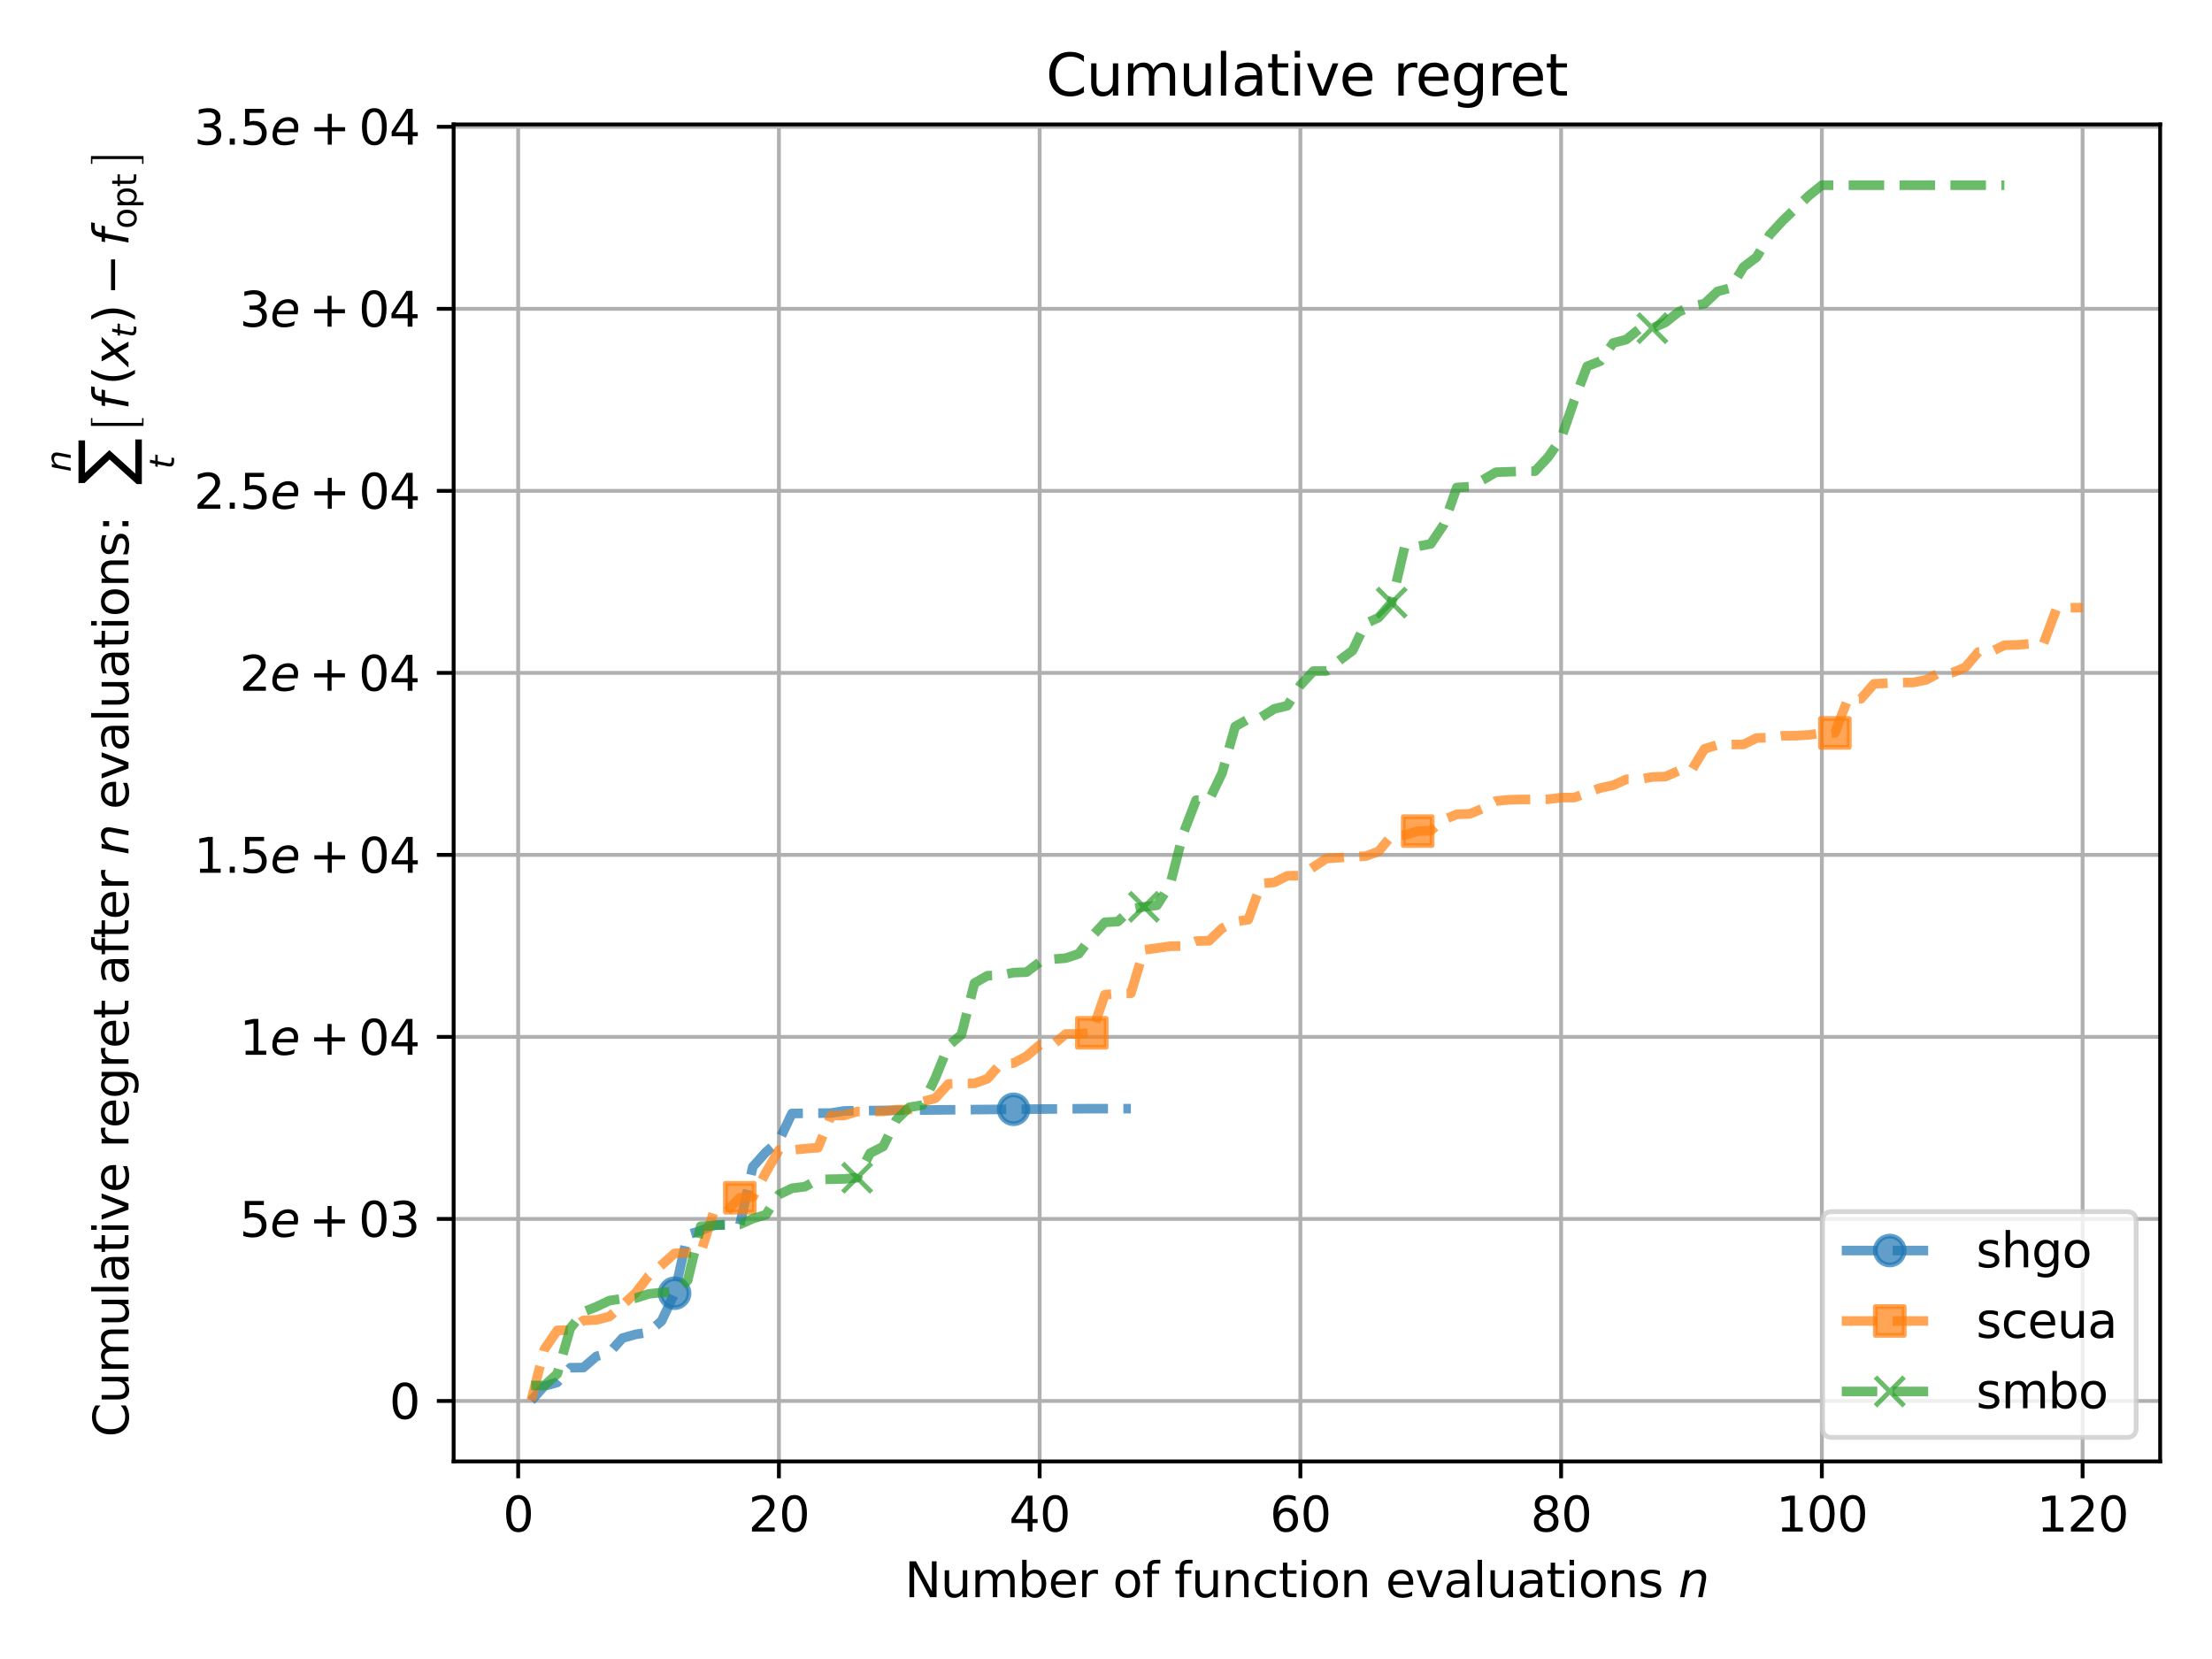 <?xml version="1.0" encoding="utf-8" standalone="no"?>
<!DOCTYPE svg PUBLIC "-//W3C//DTD SVG 1.1//EN"
  "http://www.w3.org/Graphics/SVG/1.1/DTD/svg11.dtd">
<svg xmlns:xlink="http://www.w3.org/1999/xlink" width="460.8pt" height="345.6pt" viewBox="0 0 460.8 345.6" xmlns="http://www.w3.org/2000/svg" version="1.1">
 <defs>
  <style type="text/css">*{stroke-linejoin: round; stroke-linecap: butt}</style>
 </defs>
 <g id="figure_1">
  <g id="patch_1">
   <path d="M 0 345.6 
L 460.8 345.6 
L 460.8 0 
L 0 0 
z
" style="fill: #ffffff"/>
  </g>
  <g id="axes_1">
   <g id="patch_2">
    <path d="M 94.5 304.444 
L 450 304.444 
L 450 25.918 
L 94.5 25.918 
z
" style="fill: #ffffff"/>
   </g>
   <g id="matplotlib.axis_1">
    <g id="xtick_1">
     <g id="line2d_1">
      <path d="M 107.943 304.444 
L 107.943 25.918 
" clip-path="url(#pe83106cf38)" style="fill: none; stroke: #b0b0b0; stroke-width: 0.8; stroke-linecap: square"/>
     </g>
     <g id="line2d_2">
      <defs>
       <path id="m5d40651c4a" d="M 0 0 
L 0 3.5 
" style="stroke: #000000; stroke-width: 0.8"/>
      </defs>
      <g>
       <use xlink:href="#m5d40651c4a" x="107.943" y="304.444" style="stroke: #000000; stroke-width: 0.8"/>
      </g>
     </g>
     <g id="text_1">
      <!-- 0 -->
      <g transform="translate(104.762 319.042) scale(0.1 -0.1)">
       <defs>
        <path id="DejaVuSans-30" d="M 2034 4250 
Q 1547 4250 1301 3770 
Q 1056 3291 1056 2328 
Q 1056 1369 1301 889 
Q 1547 409 2034 409 
Q 2525 409 2770 889 
Q 3016 1369 3016 2328 
Q 3016 3291 2770 3770 
Q 2525 4250 2034 4250 
z
M 2034 4750 
Q 2819 4750 3233 4129 
Q 3647 3509 3647 2328 
Q 3647 1150 3233 529 
Q 2819 -91 2034 -91 
Q 1250 -91 836 529 
Q 422 1150 422 2328 
Q 422 3509 836 4129 
Q 1250 4750 2034 4750 
z
" transform="scale(0.016)"/>
       </defs>
       <use xlink:href="#DejaVuSans-30"/>
      </g>
     </g>
    </g>
    <g id="xtick_2">
     <g id="line2d_3">
      <path d="M 162.26 304.444 
L 162.26 25.918 
" clip-path="url(#pe83106cf38)" style="fill: none; stroke: #b0b0b0; stroke-width: 0.8; stroke-linecap: square"/>
     </g>
     <g id="line2d_4">
      <g>
       <use xlink:href="#m5d40651c4a" x="162.26" y="304.444" style="stroke: #000000; stroke-width: 0.8"/>
      </g>
     </g>
     <g id="text_2">
      <!-- 20 -->
      <g transform="translate(155.897 319.042) scale(0.1 -0.1)">
       <defs>
        <path id="DejaVuSans-32" d="M 1228 531 
L 3431 531 
L 3431 0 
L 469 0 
L 469 531 
Q 828 903 1448 1529 
Q 2069 2156 2228 2338 
Q 2531 2678 2651 2914 
Q 2772 3150 2772 3378 
Q 2772 3750 2511 3984 
Q 2250 4219 1831 4219 
Q 1534 4219 1204 4116 
Q 875 4013 500 3803 
L 500 4441 
Q 881 4594 1212 4672 
Q 1544 4750 1819 4750 
Q 2544 4750 2975 4387 
Q 3406 4025 3406 3419 
Q 3406 3131 3298 2873 
Q 3191 2616 2906 2266 
Q 2828 2175 2409 1742 
Q 1991 1309 1228 531 
z
" transform="scale(0.016)"/>
       </defs>
       <use xlink:href="#DejaVuSans-32"/>
       <use xlink:href="#DejaVuSans-30" x="63.623"/>
      </g>
     </g>
    </g>
    <g id="xtick_3">
     <g id="line2d_5">
      <path d="M 216.576 304.444 
L 216.576 25.918 
" clip-path="url(#pe83106cf38)" style="fill: none; stroke: #b0b0b0; stroke-width: 0.8; stroke-linecap: square"/>
     </g>
     <g id="line2d_6">
      <g>
       <use xlink:href="#m5d40651c4a" x="216.576" y="304.444" style="stroke: #000000; stroke-width: 0.8"/>
      </g>
     </g>
     <g id="text_3">
      <!-- 40 -->
      <g transform="translate(210.213 319.042) scale(0.1 -0.1)">
       <defs>
        <path id="DejaVuSans-34" d="M 2419 4116 
L 825 1625 
L 2419 1625 
L 2419 4116 
z
M 2253 4666 
L 3047 4666 
L 3047 1625 
L 3713 1625 
L 3713 1100 
L 3047 1100 
L 3047 0 
L 2419 0 
L 2419 1100 
L 313 1100 
L 313 1709 
L 2253 4666 
z
" transform="scale(0.016)"/>
       </defs>
       <use xlink:href="#DejaVuSans-34"/>
       <use xlink:href="#DejaVuSans-30" x="63.623"/>
      </g>
     </g>
    </g>
    <g id="xtick_4">
     <g id="line2d_7">
      <path d="M 270.892 304.444 
L 270.892 25.918 
" clip-path="url(#pe83106cf38)" style="fill: none; stroke: #b0b0b0; stroke-width: 0.8; stroke-linecap: square"/>
     </g>
     <g id="line2d_8">
      <g>
       <use xlink:href="#m5d40651c4a" x="270.892" y="304.444" style="stroke: #000000; stroke-width: 0.8"/>
      </g>
     </g>
     <g id="text_4">
      <!-- 60 -->
      <g transform="translate(264.53 319.042) scale(0.1 -0.1)">
       <defs>
        <path id="DejaVuSans-36" d="M 2113 2584 
Q 1688 2584 1439 2293 
Q 1191 2003 1191 1497 
Q 1191 994 1439 701 
Q 1688 409 2113 409 
Q 2538 409 2786 701 
Q 3034 994 3034 1497 
Q 3034 2003 2786 2293 
Q 2538 2584 2113 2584 
z
M 3366 4563 
L 3366 3988 
Q 3128 4100 2886 4159 
Q 2644 4219 2406 4219 
Q 1781 4219 1451 3797 
Q 1122 3375 1075 2522 
Q 1259 2794 1537 2939 
Q 1816 3084 2150 3084 
Q 2853 3084 3261 2657 
Q 3669 2231 3669 1497 
Q 3669 778 3244 343 
Q 2819 -91 2113 -91 
Q 1303 -91 875 529 
Q 447 1150 447 2328 
Q 447 3434 972 4092 
Q 1497 4750 2381 4750 
Q 2619 4750 2861 4703 
Q 3103 4656 3366 4563 
z
" transform="scale(0.016)"/>
       </defs>
       <use xlink:href="#DejaVuSans-36"/>
       <use xlink:href="#DejaVuSans-30" x="63.623"/>
      </g>
     </g>
    </g>
    <g id="xtick_5">
     <g id="line2d_9">
      <path d="M 325.208 304.444 
L 325.208 25.918 
" clip-path="url(#pe83106cf38)" style="fill: none; stroke: #b0b0b0; stroke-width: 0.8; stroke-linecap: square"/>
     </g>
     <g id="line2d_10">
      <g>
       <use xlink:href="#m5d40651c4a" x="325.208" y="304.444" style="stroke: #000000; stroke-width: 0.8"/>
      </g>
     </g>
     <g id="text_5">
      <!-- 80 -->
      <g transform="translate(318.846 319.042) scale(0.1 -0.1)">
       <defs>
        <path id="DejaVuSans-38" d="M 2034 2216 
Q 1584 2216 1326 1975 
Q 1069 1734 1069 1313 
Q 1069 891 1326 650 
Q 1584 409 2034 409 
Q 2484 409 2743 651 
Q 3003 894 3003 1313 
Q 3003 1734 2745 1975 
Q 2488 2216 2034 2216 
z
M 1403 2484 
Q 997 2584 770 2862 
Q 544 3141 544 3541 
Q 544 4100 942 4425 
Q 1341 4750 2034 4750 
Q 2731 4750 3128 4425 
Q 3525 4100 3525 3541 
Q 3525 3141 3298 2862 
Q 3072 2584 2669 2484 
Q 3125 2378 3379 2068 
Q 3634 1759 3634 1313 
Q 3634 634 3220 271 
Q 2806 -91 2034 -91 
Q 1263 -91 848 271 
Q 434 634 434 1313 
Q 434 1759 690 2068 
Q 947 2378 1403 2484 
z
M 1172 3481 
Q 1172 3119 1398 2916 
Q 1625 2713 2034 2713 
Q 2441 2713 2670 2916 
Q 2900 3119 2900 3481 
Q 2900 3844 2670 4047 
Q 2441 4250 2034 4250 
Q 1625 4250 1398 4047 
Q 1172 3844 1172 3481 
z
" transform="scale(0.016)"/>
       </defs>
       <use xlink:href="#DejaVuSans-38"/>
       <use xlink:href="#DejaVuSans-30" x="63.623"/>
      </g>
     </g>
    </g>
    <g id="xtick_6">
     <g id="line2d_11">
      <path d="M 379.525 304.444 
L 379.525 25.918 
" clip-path="url(#pe83106cf38)" style="fill: none; stroke: #b0b0b0; stroke-width: 0.8; stroke-linecap: square"/>
     </g>
     <g id="line2d_12">
      <g>
       <use xlink:href="#m5d40651c4a" x="379.525" y="304.444" style="stroke: #000000; stroke-width: 0.8"/>
      </g>
     </g>
     <g id="text_6">
      <!-- 100 -->
      <g transform="translate(369.981 319.042) scale(0.1 -0.1)">
       <defs>
        <path id="DejaVuSans-31" d="M 794 531 
L 1825 531 
L 1825 4091 
L 703 3866 
L 703 4441 
L 1819 4666 
L 2450 4666 
L 2450 531 
L 3481 531 
L 3481 0 
L 794 0 
L 794 531 
z
" transform="scale(0.016)"/>
       </defs>
       <use xlink:href="#DejaVuSans-31"/>
       <use xlink:href="#DejaVuSans-30" x="63.623"/>
       <use xlink:href="#DejaVuSans-30" x="127.246"/>
      </g>
     </g>
    </g>
    <g id="xtick_7">
     <g id="line2d_13">
      <path d="M 433.841 304.444 
L 433.841 25.918 
" clip-path="url(#pe83106cf38)" style="fill: none; stroke: #b0b0b0; stroke-width: 0.8; stroke-linecap: square"/>
     </g>
     <g id="line2d_14">
      <g>
       <use xlink:href="#m5d40651c4a" x="433.841" y="304.444" style="stroke: #000000; stroke-width: 0.8"/>
      </g>
     </g>
     <g id="text_7">
      <!-- 120 -->
      <g transform="translate(424.297 319.042) scale(0.1 -0.1)">
       <use xlink:href="#DejaVuSans-31"/>
       <use xlink:href="#DejaVuSans-32" x="63.623"/>
       <use xlink:href="#DejaVuSans-30" x="127.246"/>
      </g>
     </g>
    </g>
    <g id="text_8">
     <!-- Number of function evaluations $n$ -->
     <g transform="translate(188.45 332.72) scale(0.1 -0.1)">
      <defs>
       <path id="DejaVuSans-4e" d="M 628 4666 
L 1478 4666 
L 3547 763 
L 3547 4666 
L 4159 4666 
L 4159 0 
L 3309 0 
L 1241 3903 
L 1241 0 
L 628 0 
L 628 4666 
z
" transform="scale(0.016)"/>
       <path id="DejaVuSans-75" d="M 544 1381 
L 544 3500 
L 1119 3500 
L 1119 1403 
Q 1119 906 1312 657 
Q 1506 409 1894 409 
Q 2359 409 2629 706 
Q 2900 1003 2900 1516 
L 2900 3500 
L 3475 3500 
L 3475 0 
L 2900 0 
L 2900 538 
Q 2691 219 2414 64 
Q 2138 -91 1772 -91 
Q 1169 -91 856 284 
Q 544 659 544 1381 
z
M 1991 3584 
L 1991 3584 
z
" transform="scale(0.016)"/>
       <path id="DejaVuSans-6d" d="M 3328 2828 
Q 3544 3216 3844 3400 
Q 4144 3584 4550 3584 
Q 5097 3584 5394 3201 
Q 5691 2819 5691 2113 
L 5691 0 
L 5113 0 
L 5113 2094 
Q 5113 2597 4934 2840 
Q 4756 3084 4391 3084 
Q 3944 3084 3684 2787 
Q 3425 2491 3425 1978 
L 3425 0 
L 2847 0 
L 2847 2094 
Q 2847 2600 2669 2842 
Q 2491 3084 2119 3084 
Q 1678 3084 1418 2786 
Q 1159 2488 1159 1978 
L 1159 0 
L 581 0 
L 581 3500 
L 1159 3500 
L 1159 2956 
Q 1356 3278 1631 3431 
Q 1906 3584 2284 3584 
Q 2666 3584 2933 3390 
Q 3200 3197 3328 2828 
z
" transform="scale(0.016)"/>
       <path id="DejaVuSans-62" d="M 3116 1747 
Q 3116 2381 2855 2742 
Q 2594 3103 2138 3103 
Q 1681 3103 1420 2742 
Q 1159 2381 1159 1747 
Q 1159 1113 1420 752 
Q 1681 391 2138 391 
Q 2594 391 2855 752 
Q 3116 1113 3116 1747 
z
M 1159 2969 
Q 1341 3281 1617 3432 
Q 1894 3584 2278 3584 
Q 2916 3584 3314 3078 
Q 3713 2572 3713 1747 
Q 3713 922 3314 415 
Q 2916 -91 2278 -91 
Q 1894 -91 1617 61 
Q 1341 213 1159 525 
L 1159 0 
L 581 0 
L 581 4863 
L 1159 4863 
L 1159 2969 
z
" transform="scale(0.016)"/>
       <path id="DejaVuSans-65" d="M 3597 1894 
L 3597 1613 
L 953 1613 
Q 991 1019 1311 708 
Q 1631 397 2203 397 
Q 2534 397 2845 478 
Q 3156 559 3463 722 
L 3463 178 
Q 3153 47 2828 -22 
Q 2503 -91 2169 -91 
Q 1331 -91 842 396 
Q 353 884 353 1716 
Q 353 2575 817 3079 
Q 1281 3584 2069 3584 
Q 2775 3584 3186 3129 
Q 3597 2675 3597 1894 
z
M 3022 2063 
Q 3016 2534 2758 2815 
Q 2500 3097 2075 3097 
Q 1594 3097 1305 2825 
Q 1016 2553 972 2059 
L 3022 2063 
z
" transform="scale(0.016)"/>
       <path id="DejaVuSans-72" d="M 2631 2963 
Q 2534 3019 2420 3045 
Q 2306 3072 2169 3072 
Q 1681 3072 1420 2755 
Q 1159 2438 1159 1844 
L 1159 0 
L 581 0 
L 581 3500 
L 1159 3500 
L 1159 2956 
Q 1341 3275 1631 3429 
Q 1922 3584 2338 3584 
Q 2397 3584 2469 3576 
Q 2541 3569 2628 3553 
L 2631 2963 
z
" transform="scale(0.016)"/>
       <path id="DejaVuSans-20" transform="scale(0.016)"/>
       <path id="DejaVuSans-6f" d="M 1959 3097 
Q 1497 3097 1228 2736 
Q 959 2375 959 1747 
Q 959 1119 1226 758 
Q 1494 397 1959 397 
Q 2419 397 2687 759 
Q 2956 1122 2956 1747 
Q 2956 2369 2687 2733 
Q 2419 3097 1959 3097 
z
M 1959 3584 
Q 2709 3584 3137 3096 
Q 3566 2609 3566 1747 
Q 3566 888 3137 398 
Q 2709 -91 1959 -91 
Q 1206 -91 779 398 
Q 353 888 353 1747 
Q 353 2609 779 3096 
Q 1206 3584 1959 3584 
z
" transform="scale(0.016)"/>
       <path id="DejaVuSans-66" d="M 2375 4863 
L 2375 4384 
L 1825 4384 
Q 1516 4384 1395 4259 
Q 1275 4134 1275 3809 
L 1275 3500 
L 2222 3500 
L 2222 3053 
L 1275 3053 
L 1275 0 
L 697 0 
L 697 3053 
L 147 3053 
L 147 3500 
L 697 3500 
L 697 3744 
Q 697 4328 969 4595 
Q 1241 4863 1831 4863 
L 2375 4863 
z
" transform="scale(0.016)"/>
       <path id="DejaVuSans-6e" d="M 3513 2113 
L 3513 0 
L 2938 0 
L 2938 2094 
Q 2938 2591 2744 2837 
Q 2550 3084 2163 3084 
Q 1697 3084 1428 2787 
Q 1159 2491 1159 1978 
L 1159 0 
L 581 0 
L 581 3500 
L 1159 3500 
L 1159 2956 
Q 1366 3272 1645 3428 
Q 1925 3584 2291 3584 
Q 2894 3584 3203 3211 
Q 3513 2838 3513 2113 
z
" transform="scale(0.016)"/>
       <path id="DejaVuSans-63" d="M 3122 3366 
L 3122 2828 
Q 2878 2963 2633 3030 
Q 2388 3097 2138 3097 
Q 1578 3097 1268 2742 
Q 959 2388 959 1747 
Q 959 1106 1268 751 
Q 1578 397 2138 397 
Q 2388 397 2633 464 
Q 2878 531 3122 666 
L 3122 134 
Q 2881 22 2623 -34 
Q 2366 -91 2075 -91 
Q 1284 -91 818 406 
Q 353 903 353 1747 
Q 353 2603 823 3093 
Q 1294 3584 2113 3584 
Q 2378 3584 2631 3529 
Q 2884 3475 3122 3366 
z
" transform="scale(0.016)"/>
       <path id="DejaVuSans-74" d="M 1172 4494 
L 1172 3500 
L 2356 3500 
L 2356 3053 
L 1172 3053 
L 1172 1153 
Q 1172 725 1289 603 
Q 1406 481 1766 481 
L 2356 481 
L 2356 0 
L 1766 0 
Q 1100 0 847 248 
Q 594 497 594 1153 
L 594 3053 
L 172 3053 
L 172 3500 
L 594 3500 
L 594 4494 
L 1172 4494 
z
" transform="scale(0.016)"/>
       <path id="DejaVuSans-69" d="M 603 3500 
L 1178 3500 
L 1178 0 
L 603 0 
L 603 3500 
z
M 603 4863 
L 1178 4863 
L 1178 4134 
L 603 4134 
L 603 4863 
z
" transform="scale(0.016)"/>
       <path id="DejaVuSans-76" d="M 191 3500 
L 800 3500 
L 1894 563 
L 2988 3500 
L 3597 3500 
L 2284 0 
L 1503 0 
L 191 3500 
z
" transform="scale(0.016)"/>
       <path id="DejaVuSans-61" d="M 2194 1759 
Q 1497 1759 1228 1600 
Q 959 1441 959 1056 
Q 959 750 1161 570 
Q 1363 391 1709 391 
Q 2188 391 2477 730 
Q 2766 1069 2766 1631 
L 2766 1759 
L 2194 1759 
z
M 3341 1997 
L 3341 0 
L 2766 0 
L 2766 531 
Q 2569 213 2275 61 
Q 1981 -91 1556 -91 
Q 1019 -91 701 211 
Q 384 513 384 1019 
Q 384 1609 779 1909 
Q 1175 2209 1959 2209 
L 2766 2209 
L 2766 2266 
Q 2766 2663 2505 2880 
Q 2244 3097 1772 3097 
Q 1472 3097 1187 3025 
Q 903 2953 641 2809 
L 641 3341 
Q 956 3463 1253 3523 
Q 1550 3584 1831 3584 
Q 2591 3584 2966 3190 
Q 3341 2797 3341 1997 
z
" transform="scale(0.016)"/>
       <path id="DejaVuSans-6c" d="M 603 4863 
L 1178 4863 
L 1178 0 
L 603 0 
L 603 4863 
z
" transform="scale(0.016)"/>
       <path id="DejaVuSans-73" d="M 2834 3397 
L 2834 2853 
Q 2591 2978 2328 3040 
Q 2066 3103 1784 3103 
Q 1356 3103 1142 2972 
Q 928 2841 928 2578 
Q 928 2378 1081 2264 
Q 1234 2150 1697 2047 
L 1894 2003 
Q 2506 1872 2764 1633 
Q 3022 1394 3022 966 
Q 3022 478 2636 193 
Q 2250 -91 1575 -91 
Q 1294 -91 989 -36 
Q 684 19 347 128 
L 347 722 
Q 666 556 975 473 
Q 1284 391 1588 391 
Q 1994 391 2212 530 
Q 2431 669 2431 922 
Q 2431 1156 2273 1281 
Q 2116 1406 1581 1522 
L 1381 1569 
Q 847 1681 609 1914 
Q 372 2147 372 2553 
Q 372 3047 722 3315 
Q 1072 3584 1716 3584 
Q 2034 3584 2315 3537 
Q 2597 3491 2834 3397 
z
" transform="scale(0.016)"/>
       <path id="DejaVuSans-Oblique-6e" d="M 3566 2113 
L 3156 0 
L 2578 0 
L 2988 2091 
Q 3016 2238 3031 2350 
Q 3047 2463 3047 2528 
Q 3047 2791 2881 2937 
Q 2716 3084 2419 3084 
Q 1956 3084 1622 2776 
Q 1288 2469 1184 1941 
L 800 0 
L 225 0 
L 903 3500 
L 1478 3500 
L 1363 2950 
Q 1603 3253 1940 3418 
Q 2278 3584 2650 3584 
Q 3113 3584 3367 3334 
Q 3622 3084 3622 2631 
Q 3622 2519 3608 2391 
Q 3594 2263 3566 2113 
z
" transform="scale(0.016)"/>
      </defs>
      <use xlink:href="#DejaVuSans-4e" transform="translate(0 0.016)"/>
      <use xlink:href="#DejaVuSans-75" transform="translate(74.805 0.016)"/>
      <use xlink:href="#DejaVuSans-6d" transform="translate(138.184 0.016)"/>
      <use xlink:href="#DejaVuSans-62" transform="translate(235.596 0.016)"/>
      <use xlink:href="#DejaVuSans-65" transform="translate(299.072 0.016)"/>
      <use xlink:href="#DejaVuSans-72" transform="translate(360.596 0.016)"/>
      <use xlink:href="#DejaVuSans-20" transform="translate(401.709 0.016)"/>
      <use xlink:href="#DejaVuSans-6f" transform="translate(433.496 0.016)"/>
      <use xlink:href="#DejaVuSans-66" transform="translate(494.678 0.016)"/>
      <use xlink:href="#DejaVuSans-20" transform="translate(529.883 0.016)"/>
      <use xlink:href="#DejaVuSans-66" transform="translate(561.67 0.016)"/>
      <use xlink:href="#DejaVuSans-75" transform="translate(596.875 0.016)"/>
      <use xlink:href="#DejaVuSans-6e" transform="translate(660.254 0.016)"/>
      <use xlink:href="#DejaVuSans-63" transform="translate(723.633 0.016)"/>
      <use xlink:href="#DejaVuSans-74" transform="translate(778.613 0.016)"/>
      <use xlink:href="#DejaVuSans-69" transform="translate(817.822 0.016)"/>
      <use xlink:href="#DejaVuSans-6f" transform="translate(845.605 0.016)"/>
      <use xlink:href="#DejaVuSans-6e" transform="translate(906.787 0.016)"/>
      <use xlink:href="#DejaVuSans-20" transform="translate(970.166 0.016)"/>
      <use xlink:href="#DejaVuSans-65" transform="translate(1001.953 0.016)"/>
      <use xlink:href="#DejaVuSans-76" transform="translate(1063.477 0.016)"/>
      <use xlink:href="#DejaVuSans-61" transform="translate(1122.656 0.016)"/>
      <use xlink:href="#DejaVuSans-6c" transform="translate(1183.936 0.016)"/>
      <use xlink:href="#DejaVuSans-75" transform="translate(1211.719 0.016)"/>
      <use xlink:href="#DejaVuSans-61" transform="translate(1275.098 0.016)"/>
      <use xlink:href="#DejaVuSans-74" transform="translate(1336.377 0.016)"/>
      <use xlink:href="#DejaVuSans-69" transform="translate(1375.586 0.016)"/>
      <use xlink:href="#DejaVuSans-6f" transform="translate(1403.369 0.016)"/>
      <use xlink:href="#DejaVuSans-6e" transform="translate(1464.551 0.016)"/>
      <use xlink:href="#DejaVuSans-73" transform="translate(1527.93 0.016)"/>
      <use xlink:href="#DejaVuSans-20" transform="translate(1580.029 0.016)"/>
      <use xlink:href="#DejaVuSans-Oblique-6e" transform="translate(1611.816 0.016)"/>
     </g>
    </g>
   </g>
   <g id="matplotlib.axis_2">
    <g id="ytick_1">
     <g id="line2d_15">
      <path d="M 94.5 291.848 
L 450 291.848 
" clip-path="url(#pe83106cf38)" style="fill: none; stroke: #b0b0b0; stroke-width: 0.8; stroke-linecap: square"/>
     </g>
     <g id="line2d_16">
      <defs>
       <path id="m59e5f74243" d="M 0 0 
L -3.5 0 
" style="stroke: #000000; stroke-width: 0.8"/>
      </defs>
      <g>
       <use xlink:href="#m59e5f74243" x="94.5" y="291.848" style="stroke: #000000; stroke-width: 0.8"/>
      </g>
     </g>
     <g id="text_9">
      <!-- $0$ -->
      <g transform="translate(81.1 295.647) scale(0.1 -0.1)">
       <use xlink:href="#DejaVuSans-30" transform="translate(0 0.781)"/>
      </g>
     </g>
    </g>
    <g id="ytick_2">
     <g id="line2d_17">
      <path d="M 94.5 253.928 
L 450 253.928 
" clip-path="url(#pe83106cf38)" style="fill: none; stroke: #b0b0b0; stroke-width: 0.8; stroke-linecap: square"/>
     </g>
     <g id="line2d_18">
      <g>
       <use xlink:href="#m59e5f74243" x="94.5" y="253.928" style="stroke: #000000; stroke-width: 0.8"/>
      </g>
     </g>
     <g id="text_10">
      <!-- $5e+03$ -->
      <g transform="translate(49.9 257.728) scale(0.1 -0.1)">
       <defs>
        <path id="DejaVuSans-35" d="M 691 4666 
L 3169 4666 
L 3169 4134 
L 1269 4134 
L 1269 2991 
Q 1406 3038 1543 3061 
Q 1681 3084 1819 3084 
Q 2600 3084 3056 2656 
Q 3513 2228 3513 1497 
Q 3513 744 3044 326 
Q 2575 -91 1722 -91 
Q 1428 -91 1123 -41 
Q 819 9 494 109 
L 494 744 
Q 775 591 1075 516 
Q 1375 441 1709 441 
Q 2250 441 2565 725 
Q 2881 1009 2881 1497 
Q 2881 1984 2565 2268 
Q 2250 2553 1709 2553 
Q 1456 2553 1204 2497 
Q 953 2441 691 2322 
L 691 4666 
z
" transform="scale(0.016)"/>
        <path id="DejaVuSans-Oblique-65" d="M 3078 2063 
Q 3088 2113 3092 2166 
Q 3097 2219 3097 2272 
Q 3097 2653 2873 2875 
Q 2650 3097 2266 3097 
Q 1838 3097 1509 2826 
Q 1181 2556 1013 2059 
L 3078 2063 
z
M 3578 1613 
L 903 1613 
Q 884 1494 878 1425 
Q 872 1356 872 1306 
Q 872 872 1139 634 
Q 1406 397 1894 397 
Q 2269 397 2603 481 
Q 2938 566 3225 728 
L 3116 159 
Q 2806 34 2476 -28 
Q 2147 -91 1806 -91 
Q 1078 -91 686 257 
Q 294 606 294 1247 
Q 294 1794 489 2264 
Q 684 2734 1063 3103 
Q 1306 3334 1642 3459 
Q 1978 3584 2356 3584 
Q 2950 3584 3301 3228 
Q 3653 2872 3653 2272 
Q 3653 2128 3634 1964 
Q 3616 1800 3578 1613 
z
" transform="scale(0.016)"/>
        <path id="DejaVuSans-2b" d="M 2944 4013 
L 2944 2272 
L 4684 2272 
L 4684 1741 
L 2944 1741 
L 2944 0 
L 2419 0 
L 2419 1741 
L 678 1741 
L 678 2272 
L 2419 2272 
L 2419 4013 
L 2944 4013 
z
" transform="scale(0.016)"/>
        <path id="DejaVuSans-33" d="M 2597 2516 
Q 3050 2419 3304 2112 
Q 3559 1806 3559 1356 
Q 3559 666 3084 287 
Q 2609 -91 1734 -91 
Q 1441 -91 1130 -33 
Q 819 25 488 141 
L 488 750 
Q 750 597 1062 519 
Q 1375 441 1716 441 
Q 2309 441 2620 675 
Q 2931 909 2931 1356 
Q 2931 1769 2642 2001 
Q 2353 2234 1838 2234 
L 1294 2234 
L 1294 2753 
L 1863 2753 
Q 2328 2753 2575 2939 
Q 2822 3125 2822 3475 
Q 2822 3834 2567 4026 
Q 2313 4219 1838 4219 
Q 1578 4219 1281 4162 
Q 984 4106 628 3988 
L 628 4550 
Q 988 4650 1302 4700 
Q 1616 4750 1894 4750 
Q 2613 4750 3031 4423 
Q 3450 4097 3450 3541 
Q 3450 3153 3228 2886 
Q 3006 2619 2597 2516 
z
" transform="scale(0.016)"/>
       </defs>
       <use xlink:href="#DejaVuSans-35" transform="translate(0 0.781)"/>
       <use xlink:href="#DejaVuSans-Oblique-65" transform="translate(63.623 0.781)"/>
       <use xlink:href="#DejaVuSans-2b" transform="translate(144.629 0.781)"/>
       <use xlink:href="#DejaVuSans-30" transform="translate(247.9 0.781)"/>
       <use xlink:href="#DejaVuSans-33" transform="translate(311.523 0.781)"/>
      </g>
     </g>
    </g>
    <g id="ytick_3">
     <g id="line2d_19">
      <path d="M 94.5 216.009 
L 450 216.009 
" clip-path="url(#pe83106cf38)" style="fill: none; stroke: #b0b0b0; stroke-width: 0.8; stroke-linecap: square"/>
     </g>
     <g id="line2d_20">
      <g>
       <use xlink:href="#m59e5f74243" x="94.5" y="216.009" style="stroke: #000000; stroke-width: 0.8"/>
      </g>
     </g>
     <g id="text_11">
      <!-- $1e+04$ -->
      <g transform="translate(49.9 219.808) scale(0.1 -0.1)">
       <use xlink:href="#DejaVuSans-31" transform="translate(0 0.781)"/>
       <use xlink:href="#DejaVuSans-Oblique-65" transform="translate(63.623 0.781)"/>
       <use xlink:href="#DejaVuSans-2b" transform="translate(144.629 0.781)"/>
       <use xlink:href="#DejaVuSans-30" transform="translate(247.9 0.781)"/>
       <use xlink:href="#DejaVuSans-34" transform="translate(311.523 0.781)"/>
      </g>
     </g>
    </g>
    <g id="ytick_4">
     <g id="line2d_21">
      <path d="M 94.5 178.089 
L 450 178.089 
" clip-path="url(#pe83106cf38)" style="fill: none; stroke: #b0b0b0; stroke-width: 0.8; stroke-linecap: square"/>
     </g>
     <g id="line2d_22">
      <g>
       <use xlink:href="#m59e5f74243" x="94.5" y="178.089" style="stroke: #000000; stroke-width: 0.8"/>
      </g>
     </g>
     <g id="text_12">
      <!-- $1.5e+04$ -->
      <g transform="translate(40.4 181.889) scale(0.1 -0.1)">
       <defs>
        <path id="DejaVuSans-2e" d="M 684 794 
L 1344 794 
L 1344 0 
L 684 0 
L 684 794 
z
" transform="scale(0.016)"/>
       </defs>
       <use xlink:href="#DejaVuSans-31" transform="translate(0 0.781)"/>
       <use xlink:href="#DejaVuSans-2e" transform="translate(63.623 0.781)"/>
       <use xlink:href="#DejaVuSans-35" transform="translate(95.41 0.781)"/>
       <use xlink:href="#DejaVuSans-Oblique-65" transform="translate(159.033 0.781)"/>
       <use xlink:href="#DejaVuSans-2b" transform="translate(240.039 0.781)"/>
       <use xlink:href="#DejaVuSans-30" transform="translate(343.311 0.781)"/>
       <use xlink:href="#DejaVuSans-34" transform="translate(406.934 0.781)"/>
      </g>
     </g>
    </g>
    <g id="ytick_5">
     <g id="line2d_23">
      <path d="M 94.5 140.17 
L 450 140.17 
" clip-path="url(#pe83106cf38)" style="fill: none; stroke: #b0b0b0; stroke-width: 0.8; stroke-linecap: square"/>
     </g>
     <g id="line2d_24">
      <g>
       <use xlink:href="#m59e5f74243" x="94.5" y="140.17" style="stroke: #000000; stroke-width: 0.8"/>
      </g>
     </g>
     <g id="text_13">
      <!-- $2e+04$ -->
      <g transform="translate(49.9 143.969) scale(0.1 -0.1)">
       <use xlink:href="#DejaVuSans-32" transform="translate(0 0.781)"/>
       <use xlink:href="#DejaVuSans-Oblique-65" transform="translate(63.623 0.781)"/>
       <use xlink:href="#DejaVuSans-2b" transform="translate(144.629 0.781)"/>
       <use xlink:href="#DejaVuSans-30" transform="translate(247.9 0.781)"/>
       <use xlink:href="#DejaVuSans-34" transform="translate(311.523 0.781)"/>
      </g>
     </g>
    </g>
    <g id="ytick_6">
     <g id="line2d_25">
      <path d="M 94.5 102.25 
L 450 102.25 
" clip-path="url(#pe83106cf38)" style="fill: none; stroke: #b0b0b0; stroke-width: 0.8; stroke-linecap: square"/>
     </g>
     <g id="line2d_26">
      <g>
       <use xlink:href="#m59e5f74243" x="94.5" y="102.25" style="stroke: #000000; stroke-width: 0.8"/>
      </g>
     </g>
     <g id="text_14">
      <!-- $2.5e+04$ -->
      <g transform="translate(40.4 106.049) scale(0.1 -0.1)">
       <use xlink:href="#DejaVuSans-32" transform="translate(0 0.781)"/>
       <use xlink:href="#DejaVuSans-2e" transform="translate(63.623 0.781)"/>
       <use xlink:href="#DejaVuSans-35" transform="translate(95.41 0.781)"/>
       <use xlink:href="#DejaVuSans-Oblique-65" transform="translate(159.033 0.781)"/>
       <use xlink:href="#DejaVuSans-2b" transform="translate(240.039 0.781)"/>
       <use xlink:href="#DejaVuSans-30" transform="translate(343.311 0.781)"/>
       <use xlink:href="#DejaVuSans-34" transform="translate(406.934 0.781)"/>
      </g>
     </g>
    </g>
    <g id="ytick_7">
     <g id="line2d_27">
      <path d="M 94.5 64.331 
L 450 64.331 
" clip-path="url(#pe83106cf38)" style="fill: none; stroke: #b0b0b0; stroke-width: 0.8; stroke-linecap: square"/>
     </g>
     <g id="line2d_28">
      <g>
       <use xlink:href="#m59e5f74243" x="94.5" y="64.331" style="stroke: #000000; stroke-width: 0.8"/>
      </g>
     </g>
     <g id="text_15">
      <!-- $3e+04$ -->
      <g transform="translate(49.9 68.13) scale(0.1 -0.1)">
       <use xlink:href="#DejaVuSans-33" transform="translate(0 0.781)"/>
       <use xlink:href="#DejaVuSans-Oblique-65" transform="translate(63.623 0.781)"/>
       <use xlink:href="#DejaVuSans-2b" transform="translate(144.629 0.781)"/>
       <use xlink:href="#DejaVuSans-30" transform="translate(247.9 0.781)"/>
       <use xlink:href="#DejaVuSans-34" transform="translate(311.523 0.781)"/>
      </g>
     </g>
    </g>
    <g id="ytick_8">
     <g id="line2d_29">
      <path d="M 94.5 26.411 
L 450 26.411 
" clip-path="url(#pe83106cf38)" style="fill: none; stroke: #b0b0b0; stroke-width: 0.8; stroke-linecap: square"/>
     </g>
     <g id="line2d_30">
      <g>
       <use xlink:href="#m59e5f74243" x="94.5" y="26.411" style="stroke: #000000; stroke-width: 0.8"/>
      </g>
     </g>
     <g id="text_16">
      <!-- $3.5e+04$ -->
      <g transform="translate(40.4 30.21) scale(0.1 -0.1)">
       <use xlink:href="#DejaVuSans-33" transform="translate(0 0.781)"/>
       <use xlink:href="#DejaVuSans-2e" transform="translate(63.623 0.781)"/>
       <use xlink:href="#DejaVuSans-35" transform="translate(95.41 0.781)"/>
       <use xlink:href="#DejaVuSans-Oblique-65" transform="translate(159.033 0.781)"/>
       <use xlink:href="#DejaVuSans-2b" transform="translate(240.039 0.781)"/>
       <use xlink:href="#DejaVuSans-30" transform="translate(343.311 0.781)"/>
       <use xlink:href="#DejaVuSans-34" transform="translate(406.934 0.781)"/>
      </g>
     </g>
    </g>
    <g id="text_17">
     <!-- Cumulative regret after $n$ evaluations: $\ \sum_t^n{\,\left[\,f\,\left(x_t\right) - f_{\mathrm{opt}}\,\right]}$ -->
     <g transform="translate(26.8 299.381) rotate(-90) scale(0.1 -0.1)">
      <defs>
       <path id="DejaVuSans-43" d="M 4122 4306 
L 4122 3641 
Q 3803 3938 3442 4084 
Q 3081 4231 2675 4231 
Q 1875 4231 1450 3742 
Q 1025 3253 1025 2328 
Q 1025 1406 1450 917 
Q 1875 428 2675 428 
Q 3081 428 3442 575 
Q 3803 722 4122 1019 
L 4122 359 
Q 3791 134 3420 21 
Q 3050 -91 2638 -91 
Q 1578 -91 968 557 
Q 359 1206 359 2328 
Q 359 3453 968 4101 
Q 1578 4750 2638 4750 
Q 3056 4750 3426 4639 
Q 3797 4528 4122 4306 
z
" transform="scale(0.016)"/>
       <path id="DejaVuSans-67" d="M 2906 1791 
Q 2906 2416 2648 2759 
Q 2391 3103 1925 3103 
Q 1463 3103 1205 2759 
Q 947 2416 947 1791 
Q 947 1169 1205 825 
Q 1463 481 1925 481 
Q 2391 481 2648 825 
Q 2906 1169 2906 1791 
z
M 3481 434 
Q 3481 -459 3084 -895 
Q 2688 -1331 1869 -1331 
Q 1566 -1331 1297 -1286 
Q 1028 -1241 775 -1147 
L 775 -588 
Q 1028 -725 1275 -790 
Q 1522 -856 1778 -856 
Q 2344 -856 2625 -561 
Q 2906 -266 2906 331 
L 2906 616 
Q 2728 306 2450 153 
Q 2172 0 1784 0 
Q 1141 0 747 490 
Q 353 981 353 1791 
Q 353 2603 747 3093 
Q 1141 3584 1784 3584 
Q 2172 3584 2450 3431 
Q 2728 3278 2906 2969 
L 2906 3500 
L 3481 3500 
L 3481 434 
z
" transform="scale(0.016)"/>
       <path id="DejaVuSans-3a" d="M 750 794 
L 1409 794 
L 1409 0 
L 750 0 
L 750 794 
z
M 750 3309 
L 1409 3309 
L 1409 2516 
L 750 2516 
L 750 3309 
z
" transform="scale(0.016)"/>
       <path id="DejaVuSansDisplay-2211" d="M 244 6509 
L 5803 6509 
L 5803 5656 
L 1566 5656 
L 4534 2488 
L 1469 -888 
L 5919 -888 
L 5919 -1738 
L 109 -1738 
L 109 -1078 
L 3316 2463 
L 244 5728 
L 244 6509 
z
" transform="scale(0.016)"/>
       <path id="DejaVuSans-Oblique-74" d="M 2706 3500 
L 2619 3053 
L 1472 3053 
L 1100 1153 
Q 1081 1047 1072 975 
Q 1063 903 1063 863 
Q 1063 663 1183 572 
Q 1303 481 1569 481 
L 2150 481 
L 2053 0 
L 1503 0 
Q 991 0 739 200 
Q 488 400 488 806 
Q 488 878 497 964 
Q 506 1050 525 1153 
L 897 3053 
L 409 3053 
L 500 3500 
L 978 3500 
L 1172 4494 
L 1747 4494 
L 1556 3500 
L 2706 3500 
z
" transform="scale(0.016)"/>
       <path id="STIXSizeOneSym-Regular-5b" d="M 2323 -1050 
L 1152 -1050 
L 1152 6822 
L 2323 6822 
L 2323 6611 
L 1600 6611 
L 1600 -838 
L 2323 -838 
L 2323 -1050 
z
" transform="scale(0.016)"/>
       <path id="DejaVuSans-Oblique-66" d="M 3059 4863 
L 2969 4384 
L 2419 4384 
Q 2106 4384 1964 4261 
Q 1822 4138 1753 3809 
L 1691 3500 
L 2638 3500 
L 2553 3053 
L 1606 3053 
L 1013 0 
L 434 0 
L 1031 3053 
L 481 3053 
L 563 3500 
L 1113 3500 
L 1159 3744 
Q 1278 4363 1576 4613 
Q 1875 4863 2516 4863 
L 3059 4863 
z
" transform="scale(0.016)"/>
       <path id="DejaVuSans-28" d="M 1984 4856 
Q 1566 4138 1362 3434 
Q 1159 2731 1159 2009 
Q 1159 1288 1364 580 
Q 1569 -128 1984 -844 
L 1484 -844 
Q 1016 -109 783 600 
Q 550 1309 550 2009 
Q 550 2706 781 3412 
Q 1013 4119 1484 4856 
L 1984 4856 
z
" transform="scale(0.016)"/>
       <path id="DejaVuSans-Oblique-78" d="M 3841 3500 
L 2234 1784 
L 3219 0 
L 2559 0 
L 1819 1388 
L 531 0 
L -166 0 
L 1556 1844 
L 641 3500 
L 1300 3500 
L 1972 2234 
L 3144 3500 
L 3841 3500 
z
" transform="scale(0.016)"/>
       <path id="DejaVuSans-29" d="M 513 4856 
L 1013 4856 
Q 1481 4119 1714 3412 
Q 1947 2706 1947 2009 
Q 1947 1309 1714 600 
Q 1481 -109 1013 -844 
L 513 -844 
Q 928 -128 1133 580 
Q 1338 1288 1338 2009 
Q 1338 2731 1133 3434 
Q 928 4138 513 4856 
z
" transform="scale(0.016)"/>
       <path id="DejaVuSans-2212" d="M 678 2272 
L 4684 2272 
L 4684 1741 
L 678 1741 
L 678 2272 
z
" transform="scale(0.016)"/>
       <path id="DejaVuSans-70" d="M 1159 525 
L 1159 -1331 
L 581 -1331 
L 581 3500 
L 1159 3500 
L 1159 2969 
Q 1341 3281 1617 3432 
Q 1894 3584 2278 3584 
Q 2916 3584 3314 3078 
Q 3713 2572 3713 1747 
Q 3713 922 3314 415 
Q 2916 -91 2278 -91 
Q 1894 -91 1617 61 
Q 1341 213 1159 525 
z
M 3116 1747 
Q 3116 2381 2855 2742 
Q 2594 3103 2138 3103 
Q 1681 3103 1420 2742 
Q 1159 2381 1159 1747 
Q 1159 1113 1420 752 
Q 1681 391 2138 391 
Q 2594 391 2855 752 
Q 3116 1113 3116 1747 
z
" transform="scale(0.016)"/>
       <path id="STIXSizeOneSym-Regular-5d" d="M 1299 -1050 
L 128 -1050 
L 128 -838 
L 851 -838 
L 851 6611 
L 128 6611 
L 128 6822 
L 1299 6822 
L 1299 -1050 
z
" transform="scale(0.016)"/>
      </defs>
      <use xlink:href="#DejaVuSans-43" transform="translate(0 0.347)"/>
      <use xlink:href="#DejaVuSans-75" transform="translate(69.824 0.347)"/>
      <use xlink:href="#DejaVuSans-6d" transform="translate(133.203 0.347)"/>
      <use xlink:href="#DejaVuSans-75" transform="translate(230.615 0.347)"/>
      <use xlink:href="#DejaVuSans-6c" transform="translate(293.994 0.347)"/>
      <use xlink:href="#DejaVuSans-61" transform="translate(321.777 0.347)"/>
      <use xlink:href="#DejaVuSans-74" transform="translate(383.057 0.347)"/>
      <use xlink:href="#DejaVuSans-69" transform="translate(422.266 0.347)"/>
      <use xlink:href="#DejaVuSans-76" transform="translate(450.049 0.347)"/>
      <use xlink:href="#DejaVuSans-65" transform="translate(509.229 0.347)"/>
      <use xlink:href="#DejaVuSans-20" transform="translate(570.752 0.347)"/>
      <use xlink:href="#DejaVuSans-72" transform="translate(602.539 0.347)"/>
      <use xlink:href="#DejaVuSans-65" transform="translate(643.652 0.347)"/>
      <use xlink:href="#DejaVuSans-67" transform="translate(705.176 0.347)"/>
      <use xlink:href="#DejaVuSans-72" transform="translate(768.652 0.347)"/>
      <use xlink:href="#DejaVuSans-65" transform="translate(809.766 0.347)"/>
      <use xlink:href="#DejaVuSans-74" transform="translate(871.289 0.347)"/>
      <use xlink:href="#DejaVuSans-20" transform="translate(910.498 0.347)"/>
      <use xlink:href="#DejaVuSans-61" transform="translate(942.285 0.347)"/>
      <use xlink:href="#DejaVuSans-66" transform="translate(1003.564 0.347)"/>
      <use xlink:href="#DejaVuSans-74" transform="translate(1038.77 0.347)"/>
      <use xlink:href="#DejaVuSans-65" transform="translate(1077.979 0.347)"/>
      <use xlink:href="#DejaVuSans-72" transform="translate(1139.502 0.347)"/>
      <use xlink:href="#DejaVuSans-20" transform="translate(1180.615 0.347)"/>
      <use xlink:href="#DejaVuSans-Oblique-6e" transform="translate(1212.402 0.347)"/>
      <use xlink:href="#DejaVuSans-20" transform="translate(1275.781 0.347)"/>
      <use xlink:href="#DejaVuSans-65" transform="translate(1307.568 0.347)"/>
      <use xlink:href="#DejaVuSans-76" transform="translate(1369.092 0.347)"/>
      <use xlink:href="#DejaVuSans-61" transform="translate(1428.271 0.347)"/>
      <use xlink:href="#DejaVuSans-6c" transform="translate(1489.551 0.347)"/>
      <use xlink:href="#DejaVuSans-75" transform="translate(1517.334 0.347)"/>
      <use xlink:href="#DejaVuSans-61" transform="translate(1580.713 0.347)"/>
      <use xlink:href="#DejaVuSans-74" transform="translate(1641.992 0.347)"/>
      <use xlink:href="#DejaVuSans-69" transform="translate(1681.201 0.347)"/>
      <use xlink:href="#DejaVuSans-6f" transform="translate(1708.984 0.347)"/>
      <use xlink:href="#DejaVuSans-6e" transform="translate(1770.166 0.347)"/>
      <use xlink:href="#DejaVuSans-73" transform="translate(1833.545 0.347)"/>
      <use xlink:href="#DejaVuSans-3a" transform="translate(1885.645 0.347)"/>
      <use xlink:href="#DejaVuSans-20" transform="translate(1919.336 0.347)"/>
      <use xlink:href="#DejaVuSans-Oblique-6e" transform="translate(2010.593 120.8) scale(0.7)"/>
      <use xlink:href="#DejaVuSansDisplay-2211" transform="translate(1983.593 0.347)"/>
      <use xlink:href="#DejaVuSans-Oblique-74" transform="translate(2016.593 -94.713) scale(0.7)"/>
      <use xlink:href="#STIXSizeOneSym-Regular-5b" transform="translate(2090.595 -16.352) scale(0.869)"/>
      <use xlink:href="#DejaVuSans-Oblique-66" transform="translate(2140.151 0.347)"/>
      <use xlink:href="#DejaVuSans-28" transform="translate(2191.592 0.347)"/>
      <use xlink:href="#DejaVuSans-Oblique-78" transform="translate(2230.606 0.347)"/>
      <use xlink:href="#DejaVuSans-Oblique-74" transform="translate(2289.786 -16.059) scale(0.7)"/>
      <use xlink:href="#DejaVuSans-29" transform="translate(2319.966 0.347)"/>
      <use xlink:href="#DejaVuSans-2212" transform="translate(2378.462 0.347)"/>
      <use xlink:href="#DejaVuSans-Oblique-66" transform="translate(2481.734 0.347)"/>
      <use xlink:href="#DejaVuSans-6f" transform="translate(2516.939 -16.059) scale(0.7)"/>
      <use xlink:href="#DejaVuSans-70" transform="translate(2559.766 -16.059) scale(0.7)"/>
      <use xlink:href="#DejaVuSans-74" transform="translate(2604.2 -16.059) scale(0.7)"/>
      <use xlink:href="#STIXSizeOneSym-Regular-5d" transform="translate(2650.616 -16.352) scale(0.869)"/>
     </g>
    </g>
   </g>
   <g id="line2d_31">
    <path d="M 110.659 291.783 
L 113.375 288.742 
L 116.091 287.984 
L 118.807 284.92 
L 121.522 284.89 
L 124.238 282.55 
L 126.954 281.784 
L 129.67 278.743 
L 132.386 277.977 
L 135.101 277.548 
L 137.817 275.179 
L 140.533 269.396 
L 143.249 257.193 
L 145.965 256.405 
L 148.68 255.203 
L 151.396 255.195 
L 154.112 255.195 
L 156.828 243.053 
L 159.544 240.02 
L 162.26 237.695 
L 164.975 231.958 
L 167.691 231.928 
L 170.407 231.897 
L 173.123 231.867 
L 175.839 231.423 
L 178.554 231.387 
L 181.27 231.357 
L 183.986 231.327 
L 186.702 231.296 
L 189.418 231.271 
L 192.133 231.246 
L 194.849 231.221 
L 197.565 231.197 
L 200.281 231.173 
L 202.997 231.15 
L 205.713 231.128 
L 208.428 231.106 
L 211.144 231.084 
L 213.86 231.062 
L 216.576 231.04 
L 219.292 231.018 
L 222.007 230.996 
L 224.723 230.974 
L 227.439 230.952 
L 230.155 230.952 
L 232.871 230.952 
L 235.587 230.952 
" clip-path="url(#pe83106cf38)" style="fill: none; stroke-dasharray: 7.4,3.2; stroke-dashoffset: 0; stroke: #1f77b4; stroke-opacity: 0.7; stroke-width: 2"/>
    <defs>
     <path id="m74d7b8a7d1" d="M 0 3 
C 0.796 3 1.559 2.684 2.121 2.121 
C 2.684 1.559 3 0.796 3 0 
C 3 -0.796 2.684 -1.559 2.121 -2.121 
C 1.559 -2.684 0.796 -3 0 -3 
C -0.796 -3 -1.559 -2.684 -2.121 -2.121 
C -2.684 -1.559 -3 -0.796 -3 0 
C -3 0.796 -2.684 1.559 -2.121 2.121 
C -1.559 2.684 -0.796 3 0 3 
z
" style="stroke: #1f77b4; stroke-opacity: 0.7"/>
    </defs>
    <g clip-path="url(#pe83106cf38)">
     <use xlink:href="#m74d7b8a7d1" x="140.533" y="269.396" style="fill: #1f77b4; fill-opacity: 0.7; stroke: #1f77b4; stroke-opacity: 0.7"/>
     <use xlink:href="#m74d7b8a7d1" x="211.144" y="231.084" style="fill: #1f77b4; fill-opacity: 0.7; stroke: #1f77b4; stroke-opacity: 0.7"/>
    </g>
   </g>
   <g id="line2d_32">
    <path d="M 110.659 291.756 
L 113.375 281.127 
L 116.091 277.142 
L 118.807 277.068 
L 121.522 275.083 
L 124.238 274.954 
L 126.954 274.261 
L 129.67 271.9 
L 132.386 269.355 
L 135.101 265.83 
L 137.817 263.529 
L 140.533 261.103 
L 143.249 260.999 
L 145.965 260.993 
L 148.68 252.459 
L 151.396 252.371 
L 154.112 249.513 
L 156.828 249.353 
L 159.544 244.27 
L 162.26 239.581 
L 164.975 239.563 
L 167.691 239.3 
L 170.407 239.086 
L 173.123 232.398 
L 175.839 232.377 
L 178.554 231.561 
L 181.27 231.547 
L 183.986 231.535 
L 186.702 231.172 
L 189.418 231.15 
L 192.133 229.513 
L 194.849 228.78 
L 197.565 225.8 
L 200.281 225.702 
L 202.997 225.687 
L 205.713 224.714 
L 208.428 221.62 
L 211.144 221.459 
L 213.86 220.014 
L 216.576 217.692 
L 219.292 217.689 
L 222.007 215.398 
L 224.723 215.384 
L 227.439 215.151 
L 230.155 207.218 
L 232.871 206.976 
L 235.587 206.925 
L 238.302 197.87 
L 241.018 197.511 
L 243.734 197.113 
L 246.45 197.079 
L 249.166 196.033 
L 251.881 195.969 
L 254.597 193.368 
L 257.313 191.988 
L 260.029 191.59 
L 262.745 184.035 
L 265.46 183.816 
L 268.176 182.444 
L 270.892 182.407 
L 273.608 180.611 
L 276.324 178.842 
L 279.04 178.669 
L 281.755 178.492 
L 284.471 178.355 
L 287.187 177.371 
L 289.903 174.032 
L 292.619 173.974 
L 295.334 173.137 
L 298.05 173.028 
L 300.766 170.743 
L 303.482 169.636 
L 306.198 169.538 
L 308.913 168.41 
L 311.629 166.866 
L 314.345 166.607 
L 317.061 166.543 
L 319.777 166.536 
L 322.493 166.505 
L 325.208 166.159 
L 327.924 166.151 
L 330.64 165.149 
L 333.356 164.166 
L 336.072 163.567 
L 338.787 162.347 
L 341.503 162.341 
L 344.219 161.857 
L 346.935 161.776 
L 349.651 160.587 
L 352.367 160.494 
L 355.082 155.999 
L 357.798 155.169 
L 360.514 155.093 
L 363.23 155.076 
L 365.946 153.729 
L 368.661 153.669 
L 371.377 153.28 
L 374.093 153.261 
L 376.809 153.092 
L 379.525 152.711 
L 382.24 152.681 
L 384.956 145.566 
L 387.672 145.559 
L 390.388 142.45 
L 393.104 142.319 
L 395.82 142.188 
L 398.535 142.172 
L 401.251 141.629 
L 403.967 140.192 
L 406.683 140.136 
L 409.399 139.027 
L 412.114 135.827 
L 414.83 135.745 
L 417.546 134.409 
L 420.262 134.335 
L 422.978 134.121 
L 425.693 134.075 
L 428.409 126.818 
L 431.125 126.611 
L 433.841 126.576 
" clip-path="url(#pe83106cf38)" style="fill: none; stroke-dasharray: 7.4,3.2; stroke-dashoffset: 0; stroke: #ff7f0e; stroke-opacity: 0.7; stroke-width: 2"/>
    <defs>
     <path id="m96a0e01ab7" d="M -3 3 
L 3 3 
L 3 -3 
L -3 -3 
z
" style="stroke: #ff7f0e; stroke-opacity: 0.7; stroke-linejoin: miter"/>
    </defs>
    <g clip-path="url(#pe83106cf38)">
     <use xlink:href="#m96a0e01ab7" x="154.112" y="249.513" style="fill: #ff7f0e; fill-opacity: 0.7; stroke: #ff7f0e; stroke-opacity: 0.7; stroke-linejoin: miter"/>
     <use xlink:href="#m96a0e01ab7" x="227.439" y="215.151" style="fill: #ff7f0e; fill-opacity: 0.7; stroke: #ff7f0e; stroke-opacity: 0.7; stroke-linejoin: miter"/>
     <use xlink:href="#m96a0e01ab7" x="295.334" y="173.137" style="fill: #ff7f0e; fill-opacity: 0.7; stroke: #ff7f0e; stroke-opacity: 0.7; stroke-linejoin: miter"/>
     <use xlink:href="#m96a0e01ab7" x="382.24" y="152.681" style="fill: #ff7f0e; fill-opacity: 0.7; stroke: #ff7f0e; stroke-opacity: 0.7; stroke-linejoin: miter"/>
    </g>
   </g>
   <g id="line2d_33">
    <path d="M 110.659 288.631 
L 113.375 288.629 
L 116.091 286.199 
L 118.807 276.714 
L 121.522 273.299 
L 124.238 272.222 
L 126.954 270.932 
L 129.67 270.537 
L 132.386 270.428 
L 135.101 269.554 
L 137.817 269.238 
L 140.533 269.059 
L 143.249 266.749 
L 145.965 255.467 
L 148.68 255.291 
L 151.396 255.072 
L 154.112 255.066 
L 156.828 253.864 
L 159.544 253.05 
L 162.26 248.868 
L 164.975 247.539 
L 167.691 247.203 
L 170.407 245.716 
L 173.123 245.644 
L 175.839 245.593 
L 178.554 245.348 
L 181.27 240.23 
L 183.986 238.828 
L 186.702 233.329 
L 189.418 230.666 
L 192.133 230.224 
L 194.849 224.556 
L 197.565 217.88 
L 200.281 215.519 
L 202.997 204.802 
L 205.713 203.251 
L 208.428 203.167 
L 211.144 202.609 
L 213.86 202.514 
L 216.576 200.434 
L 219.292 199.817 
L 222.007 199.6 
L 224.723 198.686 
L 227.439 195.098 
L 230.155 192.13 
L 232.871 191.976 
L 235.587 189.404 
L 238.302 188.909 
L 241.018 188.591 
L 243.734 184.371 
L 246.45 173.757 
L 249.166 166.69 
L 251.881 166.688 
L 254.597 161.012 
L 257.313 151.339 
L 260.029 149.797 
L 262.745 149.378 
L 265.46 147.662 
L 268.176 147.01 
L 270.892 142.734 
L 273.608 139.8 
L 276.324 139.776 
L 279.04 137.566 
L 281.755 135.536 
L 284.471 129.912 
L 287.187 128.651 
L 289.903 125.538 
L 292.619 113.917 
L 295.334 113.826 
L 298.05 113.304 
L 300.766 109.259 
L 303.482 101.557 
L 306.198 101.39 
L 308.913 99.971 
L 311.629 98.371 
L 314.345 98.282 
L 317.061 98.174 
L 319.777 98.15 
L 322.493 95.24 
L 325.208 91.372 
L 327.924 83.463 
L 330.64 76.302 
L 333.356 75.239 
L 336.072 71.434 
L 338.787 70.737 
L 341.503 68.519 
L 344.219 68.362 
L 346.935 67.164 
L 349.651 65.002 
L 352.367 63.777 
L 355.082 63.271 
L 357.798 60.699 
L 360.514 59.991 
L 363.23 55.607 
L 365.946 53.551 
L 368.661 48.9 
L 371.377 45.966 
L 374.093 43.368 
L 376.809 40.77 
L 379.525 38.58 
L 382.24 38.579 
L 384.956 38.579 
L 387.672 38.579 
L 390.388 38.579 
L 393.104 38.579 
L 395.82 38.579 
L 398.535 38.578 
L 401.251 38.578 
L 403.967 38.578 
L 406.683 38.578 
L 409.399 38.578 
L 412.114 38.578 
L 414.83 38.578 
L 417.546 38.578 
" clip-path="url(#pe83106cf38)" style="fill: none; stroke-dasharray: 7.4,3.2; stroke-dashoffset: 0; stroke: #2ca02c; stroke-opacity: 0.7; stroke-width: 2"/>
    <defs>
     <path id="m56b6291639" d="M -3 3 
L 3 -3 
M -3 -3 
L 3 3 
" style="stroke: #2ca02c; stroke-opacity: 0.7"/>
    </defs>
    <g clip-path="url(#pe83106cf38)">
     <use xlink:href="#m56b6291639" x="178.554" y="245.348" style="fill: #2ca02c; fill-opacity: 0.7; stroke: #2ca02c; stroke-opacity: 0.7"/>
     <use xlink:href="#m56b6291639" x="238.302" y="188.909" style="fill: #2ca02c; fill-opacity: 0.7; stroke: #2ca02c; stroke-opacity: 0.7"/>
     <use xlink:href="#m56b6291639" x="289.903" y="125.538" style="fill: #2ca02c; fill-opacity: 0.7; stroke: #2ca02c; stroke-opacity: 0.7"/>
     <use xlink:href="#m56b6291639" x="344.219" y="68.362" style="fill: #2ca02c; fill-opacity: 0.7; stroke: #2ca02c; stroke-opacity: 0.7"/>
    </g>
   </g>
   <g id="patch_3">
    <path d="M 94.5 304.444 
L 94.5 25.918 
" style="fill: none; stroke: #000000; stroke-width: 0.8; stroke-linejoin: miter; stroke-linecap: square"/>
   </g>
   <g id="patch_4">
    <path d="M 450 304.444 
L 450 25.918 
" style="fill: none; stroke: #000000; stroke-width: 0.8; stroke-linejoin: miter; stroke-linecap: square"/>
   </g>
   <g id="patch_5">
    <path d="M 94.5 304.444 
L 450 304.444 
" style="fill: none; stroke: #000000; stroke-width: 0.8; stroke-linejoin: miter; stroke-linecap: square"/>
   </g>
   <g id="patch_6">
    <path d="M 94.5 25.918 
L 450 25.918 
" style="fill: none; stroke: #000000; stroke-width: 0.8; stroke-linejoin: miter; stroke-linecap: square"/>
   </g>
   <g id="text_18">
    <!-- Cumulative regret -->
    <g transform="translate(217.89 19.918) scale(0.12 -0.12)">
     <use xlink:href="#DejaVuSans-43"/>
     <use xlink:href="#DejaVuSans-75" x="69.824"/>
     <use xlink:href="#DejaVuSans-6d" x="133.203"/>
     <use xlink:href="#DejaVuSans-75" x="230.615"/>
     <use xlink:href="#DejaVuSans-6c" x="293.994"/>
     <use xlink:href="#DejaVuSans-61" x="321.777"/>
     <use xlink:href="#DejaVuSans-74" x="383.057"/>
     <use xlink:href="#DejaVuSans-69" x="422.266"/>
     <use xlink:href="#DejaVuSans-76" x="450.049"/>
     <use xlink:href="#DejaVuSans-65" x="509.229"/>
     <use xlink:href="#DejaVuSans-20" x="570.752"/>
     <use xlink:href="#DejaVuSans-72" x="602.539"/>
     <use xlink:href="#DejaVuSans-65" x="641.402"/>
     <use xlink:href="#DejaVuSans-67" x="702.926"/>
     <use xlink:href="#DejaVuSans-72" x="766.402"/>
     <use xlink:href="#DejaVuSans-65" x="805.266"/>
     <use xlink:href="#DejaVuSans-74" x="866.789"/>
    </g>
   </g>
   <g id="legend_1">
    <g id="patch_7">
     <path d="M 381.673 299.444 
L 443 299.444 
Q 445 299.444 445 297.444 
L 445 254.409 
Q 445 252.409 443 252.409 
L 381.673 252.409 
Q 379.673 252.409 379.673 254.409 
L 379.673 297.444 
Q 379.673 299.444 381.673 299.444 
z
" style="fill: #ffffff; opacity: 0.8; stroke: #cccccc; stroke-linejoin: miter"/>
    </g>
    <g id="line2d_34">
     <path d="M 383.673 260.508 
L 393.673 260.508 
L 403.673 260.508 
" style="fill: none; stroke-dasharray: 7.4,3.2; stroke-dashoffset: 0; stroke: #1f77b4; stroke-opacity: 0.7; stroke-width: 2"/>
     <g>
      <use xlink:href="#m74d7b8a7d1" x="393.673" y="260.508" style="fill: #1f77b4; fill-opacity: 0.7; stroke: #1f77b4; stroke-opacity: 0.7"/>
     </g>
    </g>
    <g id="text_19">
     <!-- shgo -->
     <g transform="translate(411.673 264.008) scale(0.1 -0.1)">
      <defs>
       <path id="DejaVuSans-68" d="M 3513 2113 
L 3513 0 
L 2938 0 
L 2938 2094 
Q 2938 2591 2744 2837 
Q 2550 3084 2163 3084 
Q 1697 3084 1428 2787 
Q 1159 2491 1159 1978 
L 1159 0 
L 581 0 
L 581 4863 
L 1159 4863 
L 1159 2956 
Q 1366 3272 1645 3428 
Q 1925 3584 2291 3584 
Q 2894 3584 3203 3211 
Q 3513 2838 3513 2113 
z
" transform="scale(0.016)"/>
      </defs>
      <use xlink:href="#DejaVuSans-73"/>
      <use xlink:href="#DejaVuSans-68" x="52.1"/>
      <use xlink:href="#DejaVuSans-67" x="115.479"/>
      <use xlink:href="#DejaVuSans-6f" x="178.955"/>
     </g>
    </g>
    <g id="line2d_35">
     <path d="M 383.673 275.186 
L 393.673 275.186 
L 403.673 275.186 
" style="fill: none; stroke-dasharray: 7.4,3.2; stroke-dashoffset: 0; stroke: #ff7f0e; stroke-opacity: 0.7; stroke-width: 2"/>
     <g>
      <use xlink:href="#m96a0e01ab7" x="393.673" y="275.186" style="fill: #ff7f0e; fill-opacity: 0.7; stroke: #ff7f0e; stroke-opacity: 0.7; stroke-linejoin: miter"/>
     </g>
    </g>
    <g id="text_20">
     <!-- sceua -->
     <g transform="translate(411.673 278.686) scale(0.1 -0.1)">
      <use xlink:href="#DejaVuSans-73"/>
      <use xlink:href="#DejaVuSans-63" x="52.1"/>
      <use xlink:href="#DejaVuSans-65" x="107.08"/>
      <use xlink:href="#DejaVuSans-75" x="168.604"/>
      <use xlink:href="#DejaVuSans-61" x="231.982"/>
     </g>
    </g>
    <g id="line2d_36">
     <path d="M 383.673 289.864 
L 393.673 289.864 
L 403.673 289.864 
" style="fill: none; stroke-dasharray: 7.4,3.2; stroke-dashoffset: 0; stroke: #2ca02c; stroke-opacity: 0.7; stroke-width: 2"/>
     <g>
      <use xlink:href="#m56b6291639" x="393.673" y="289.864" style="fill: #2ca02c; fill-opacity: 0.7; stroke: #2ca02c; stroke-opacity: 0.7"/>
     </g>
    </g>
    <g id="text_21">
     <!-- smbo -->
     <g transform="translate(411.673 293.364) scale(0.1 -0.1)">
      <use xlink:href="#DejaVuSans-73"/>
      <use xlink:href="#DejaVuSans-6d" x="52.1"/>
      <use xlink:href="#DejaVuSans-62" x="149.512"/>
      <use xlink:href="#DejaVuSans-6f" x="212.988"/>
     </g>
    </g>
   </g>
  </g>
 </g>
 <defs>
  <clipPath id="pe83106cf38">
   <rect x="94.5" y="25.918" width="355.5" height="278.526"/>
  </clipPath>
 </defs>
</svg>
